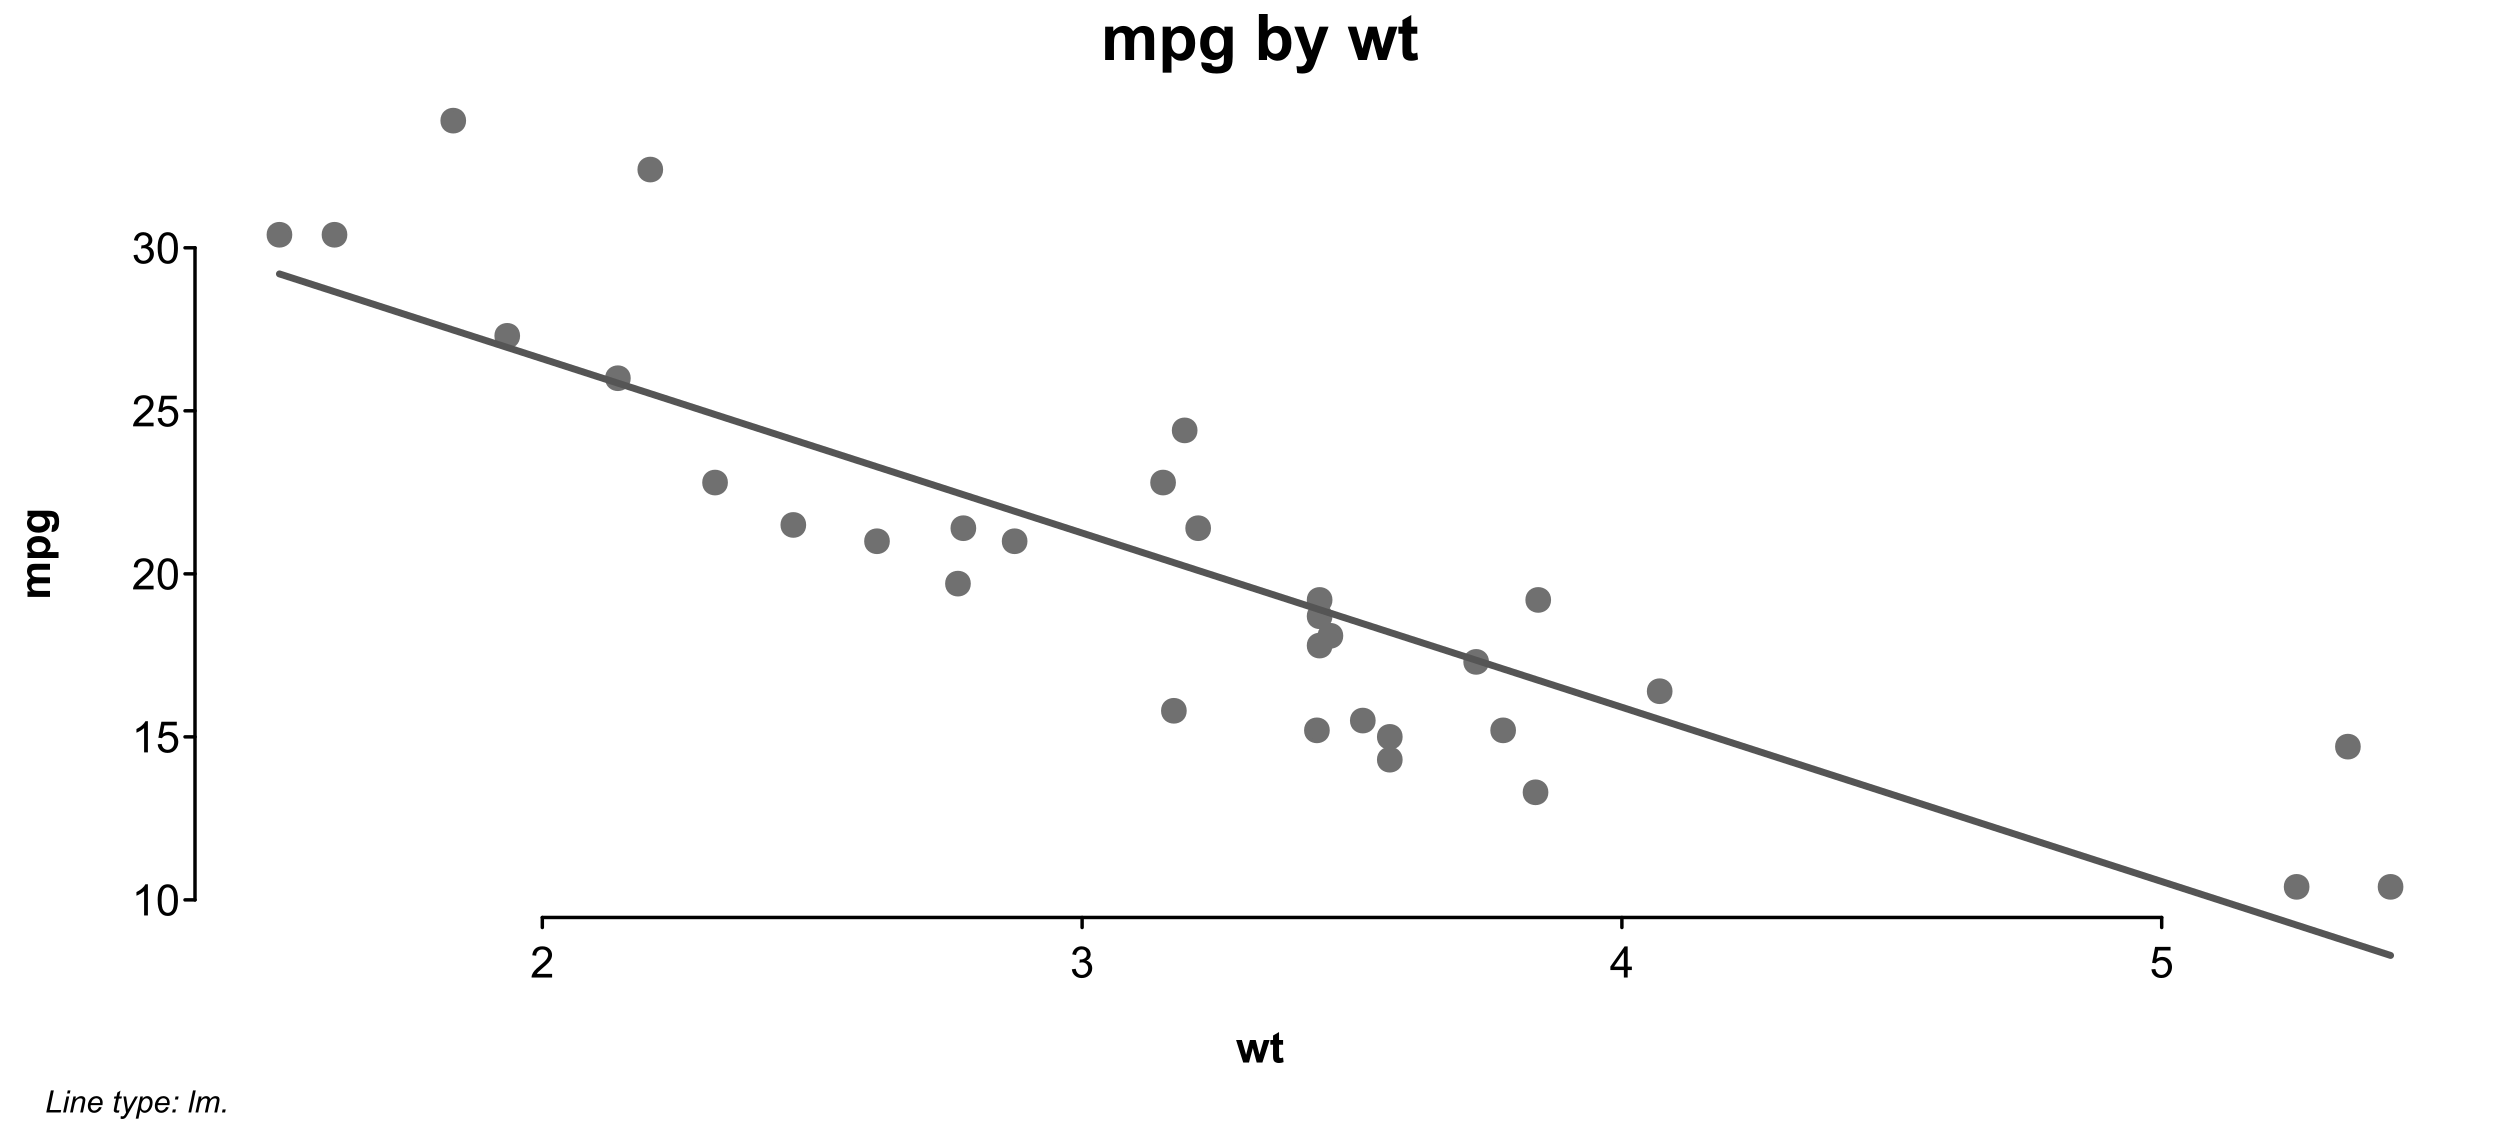 <?xml version="1.0" encoding="UTF-8"?>
<svg xmlns="http://www.w3.org/2000/svg" xmlns:xlink="http://www.w3.org/1999/xlink" width="720pt" height="324pt" viewBox="0 0 720 324" version="1.1">
<defs>
<g>
<symbol overflow="visible" id="glyph0-0">
<path style="stroke:none;" d="M 1.562 0 L 1.562 -7.812 L 7.812 -7.812 L 7.812 0 Z M 1.758 -0.195 L 7.617 -0.195 L 7.617 -7.617 L 1.758 -7.617 Z M 1.758 -0.195 "/>
</symbol>
<symbol overflow="visible" id="glyph0-1">
<path style="stroke:none;" d="M 4.656 0 L 3.559 0 L 3.559 -7 C 3.289 -6.746 2.941 -6.492 2.516 -6.242 C 2.086 -5.988 1.703 -5.801 1.359 -5.676 L 1.359 -6.738 C 1.973 -7.027 2.508 -7.375 2.973 -7.789 C 3.43 -8.195 3.758 -8.594 3.949 -8.984 L 4.656 -8.984 Z M 4.656 0 "/>
</symbol>
<symbol overflow="visible" id="glyph0-2">
<path style="stroke:none;" d="M 0.52 -4.414 C 0.516 -5.469 0.625 -6.32 0.844 -6.965 C 1.062 -7.609 1.387 -8.105 1.816 -8.457 C 2.246 -8.805 2.785 -8.98 3.438 -8.984 C 3.914 -8.98 4.336 -8.887 4.699 -8.695 C 5.059 -8.5 5.355 -8.219 5.594 -7.859 C 5.828 -7.492 6.016 -7.051 6.152 -6.527 C 6.285 -6.004 6.352 -5.297 6.355 -4.414 C 6.352 -3.359 6.242 -2.512 6.031 -1.871 C 5.812 -1.223 5.492 -0.727 5.062 -0.375 C 4.633 -0.023 4.09 0.152 3.438 0.152 C 2.57 0.152 1.891 -0.156 1.402 -0.773 C 0.809 -1.516 0.516 -2.727 0.52 -4.414 Z M 1.648 -4.414 C 1.645 -2.941 1.816 -1.965 2.164 -1.48 C 2.504 -0.992 2.93 -0.75 3.438 -0.75 C 3.938 -0.75 4.359 -0.992 4.707 -1.48 C 5.051 -1.969 5.227 -2.945 5.227 -4.414 C 5.227 -5.883 5.051 -6.863 4.707 -7.348 C 4.359 -7.832 3.934 -8.074 3.426 -8.074 C 2.918 -8.074 2.516 -7.859 2.215 -7.434 C 1.836 -6.887 1.645 -5.879 1.648 -4.414 Z M 1.648 -4.414 "/>
</symbol>
<symbol overflow="visible" id="glyph0-3">
<path style="stroke:none;" d="M 0.52 -2.344 L 1.672 -2.441 C 1.754 -1.875 1.953 -1.453 2.266 -1.172 C 2.574 -0.891 2.949 -0.75 3.395 -0.75 C 3.918 -0.75 4.367 -0.949 4.734 -1.348 C 5.102 -1.746 5.285 -2.273 5.285 -2.938 C 5.285 -3.559 5.109 -4.055 4.758 -4.418 C 4.406 -4.777 3.945 -4.957 3.375 -4.961 C 3.02 -4.957 2.699 -4.875 2.414 -4.719 C 2.129 -4.555 1.906 -4.348 1.746 -4.094 L 0.715 -4.23 L 1.582 -8.824 L 6.031 -8.824 L 6.031 -7.777 L 2.461 -7.777 L 1.977 -5.371 C 2.508 -5.742 3.074 -5.93 3.668 -5.934 C 4.449 -5.93 5.105 -5.66 5.645 -5.121 C 6.18 -4.578 6.449 -3.883 6.453 -3.035 C 6.449 -2.223 6.215 -1.52 5.742 -0.934 C 5.168 -0.207 4.383 0.152 3.395 0.152 C 2.574 0.152 1.91 -0.074 1.398 -0.531 C 0.883 -0.984 0.59 -1.59 0.52 -2.344 Z M 0.52 -2.344 "/>
</symbol>
<symbol overflow="visible" id="glyph0-4">
<path style="stroke:none;" d="M 6.293 -1.055 L 6.293 0 L 0.379 0 C 0.367 -0.266 0.41 -0.52 0.508 -0.762 C 0.656 -1.164 0.898 -1.559 1.23 -1.953 C 1.559 -2.34 2.035 -2.793 2.668 -3.309 C 3.637 -4.102 4.293 -4.734 4.637 -5.203 C 4.977 -5.668 5.148 -6.105 5.152 -6.523 C 5.148 -6.957 4.992 -7.324 4.684 -7.625 C 4.371 -7.922 3.969 -8.074 3.469 -8.074 C 2.938 -8.074 2.512 -7.914 2.195 -7.598 C 1.879 -7.277 1.719 -6.84 1.715 -6.281 L 0.586 -6.398 C 0.664 -7.238 0.953 -7.879 1.457 -8.32 C 1.961 -8.762 2.641 -8.98 3.492 -8.984 C 4.348 -8.98 5.023 -8.742 5.527 -8.27 C 6.027 -7.789 6.281 -7.199 6.281 -6.5 C 6.281 -6.141 6.207 -5.789 6.059 -5.445 C 5.91 -5.094 5.664 -4.73 5.328 -4.352 C 4.984 -3.965 4.422 -3.441 3.637 -2.777 C 2.977 -2.223 2.555 -1.844 2.367 -1.648 C 2.18 -1.449 2.023 -1.254 1.906 -1.055 Z M 6.293 -1.055 "/>
</symbol>
<symbol overflow="visible" id="glyph0-5">
<path style="stroke:none;" d="M 0.523 -2.363 L 1.625 -2.508 C 1.746 -1.883 1.961 -1.434 2.266 -1.16 C 2.566 -0.887 2.938 -0.75 3.375 -0.75 C 3.891 -0.75 4.324 -0.926 4.684 -1.285 C 5.035 -1.641 5.215 -2.086 5.219 -2.617 C 5.215 -3.121 5.051 -3.539 4.723 -3.867 C 4.395 -4.195 3.977 -4.359 3.469 -4.359 C 3.258 -4.359 2.996 -4.316 2.691 -4.234 L 2.812 -5.199 C 2.883 -5.188 2.941 -5.184 2.992 -5.188 C 3.457 -5.184 3.879 -5.309 4.254 -5.555 C 4.629 -5.797 4.816 -6.172 4.816 -6.684 C 4.816 -7.086 4.68 -7.418 4.406 -7.684 C 4.133 -7.945 3.781 -8.078 3.352 -8.082 C 2.922 -8.078 2.562 -7.945 2.281 -7.676 C 1.992 -7.406 1.812 -7.004 1.734 -6.469 L 0.633 -6.664 C 0.766 -7.398 1.07 -7.969 1.551 -8.375 C 2.023 -8.777 2.617 -8.98 3.328 -8.984 C 3.812 -8.98 4.262 -8.875 4.676 -8.668 C 5.086 -8.457 5.398 -8.172 5.617 -7.812 C 5.832 -7.445 5.941 -7.062 5.945 -6.66 C 5.941 -6.27 5.836 -5.918 5.633 -5.602 C 5.422 -5.281 5.117 -5.027 4.711 -4.848 C 5.238 -4.723 5.648 -4.469 5.941 -4.086 C 6.234 -3.695 6.379 -3.215 6.383 -2.645 C 6.379 -1.859 6.094 -1.199 5.527 -0.656 C 4.957 -0.113 4.238 0.156 3.367 0.16 C 2.582 0.156 1.93 -0.074 1.41 -0.543 C 0.891 -1.008 0.594 -1.613 0.523 -2.363 Z M 0.523 -2.363 "/>
</symbol>
<symbol overflow="visible" id="glyph0-6">
<path style="stroke:none;" d="M 4.039 0 L 4.039 -2.141 L 0.16 -2.141 L 0.16 -3.148 L 4.242 -8.949 L 5.141 -8.949 L 5.141 -3.148 L 6.348 -3.148 L 6.348 -2.141 L 5.141 -2.141 L 5.141 0 Z M 4.039 -3.148 L 4.039 -7.184 L 1.238 -3.148 Z M 4.039 -3.148 "/>
</symbol>
<symbol overflow="visible" id="glyph1-0">
<path style="stroke:none;" d="M 2.312 0 L 2.312 -11.562 L 11.562 -11.562 L 11.562 0 Z M 2.602 -0.289 L 11.273 -0.289 L 11.273 -11.273 L 2.602 -11.273 Z M 2.602 -0.289 "/>
</symbol>
<symbol overflow="visible" id="glyph1-1">
<path style="stroke:none;" d="M 1.137 -9.594 L 3.477 -9.594 L 3.477 -8.285 C 4.312 -9.301 5.312 -9.809 6.469 -9.809 C 7.082 -9.809 7.613 -9.68 8.066 -9.43 C 8.516 -9.172 8.887 -8.793 9.18 -8.285 C 9.598 -8.793 10.051 -9.172 10.539 -9.43 C 11.027 -9.68 11.551 -9.809 12.105 -9.809 C 12.809 -9.809 13.402 -9.664 13.891 -9.379 C 14.379 -9.094 14.742 -8.676 14.984 -8.121 C 15.156 -7.711 15.246 -7.047 15.25 -6.133 L 15.25 0 L 12.711 0 L 12.711 -5.484 C 12.707 -6.434 12.621 -7.047 12.449 -7.324 C 12.211 -7.684 11.848 -7.863 11.363 -7.867 C 11.004 -7.863 10.672 -7.754 10.359 -7.543 C 10.047 -7.324 9.82 -7.008 9.684 -6.59 C 9.543 -6.168 9.473 -5.508 9.477 -4.605 L 9.477 0 L 6.938 0 L 6.938 -5.258 C 6.938 -6.188 6.891 -6.789 6.801 -7.062 C 6.711 -7.328 6.57 -7.531 6.383 -7.668 C 6.188 -7.797 5.93 -7.863 5.609 -7.867 C 5.215 -7.863 4.863 -7.758 4.551 -7.551 C 4.234 -7.336 4.012 -7.031 3.879 -6.637 C 3.742 -6.238 3.672 -5.578 3.676 -4.66 L 3.676 0 L 1.137 0 Z M 1.137 -9.594 "/>
</symbol>
<symbol overflow="visible" id="glyph1-2">
<path style="stroke:none;" d="M 1.254 -9.594 L 3.621 -9.594 L 3.621 -8.184 C 3.926 -8.664 4.34 -9.055 4.867 -9.355 C 5.391 -9.656 5.973 -9.809 6.613 -9.809 C 7.727 -9.809 8.672 -9.371 9.449 -8.5 C 10.223 -7.625 10.609 -6.41 10.613 -4.852 C 10.609 -3.25 10.219 -2.004 9.438 -1.113 C 8.652 -0.227 7.703 0.215 6.594 0.219 C 6.062 0.215 5.582 0.113 5.152 -0.098 C 4.719 -0.305 4.266 -0.668 3.793 -1.184 L 3.793 3.648 L 1.254 3.648 Z M 3.766 -4.961 C 3.762 -3.879 3.977 -3.082 4.406 -2.57 C 4.836 -2.051 5.355 -1.793 5.973 -1.797 C 6.559 -1.793 7.051 -2.027 7.441 -2.504 C 7.832 -2.973 8.027 -3.75 8.031 -4.832 C 8.027 -5.836 7.824 -6.582 7.426 -7.07 C 7.02 -7.559 6.52 -7.805 5.926 -7.805 C 5.301 -7.805 4.785 -7.562 4.379 -7.086 C 3.965 -6.602 3.762 -5.895 3.766 -4.961 Z M 3.766 -4.961 "/>
</symbol>
<symbol overflow="visible" id="glyph1-3">
<path style="stroke:none;" d="M 1.094 0.633 L 3.992 0.984 C 4.039 1.32 4.152 1.551 4.328 1.68 C 4.566 1.859 4.945 1.949 5.465 1.953 C 6.125 1.949 6.621 1.852 6.957 1.652 C 7.176 1.52 7.344 1.305 7.461 1.012 C 7.535 0.797 7.574 0.41 7.578 -0.152 L 7.578 -1.555 C 6.816 -0.516 5.859 0 4.707 0 C 3.414 0 2.395 -0.543 1.645 -1.637 C 1.051 -2.492 0.754 -3.566 0.758 -4.852 C 0.754 -6.457 1.141 -7.684 1.918 -8.535 C 2.691 -9.383 3.656 -9.809 4.805 -9.809 C 5.992 -9.809 6.969 -9.285 7.742 -8.246 L 7.742 -9.594 L 10.117 -9.594 L 10.117 -0.984 C 10.113 0.148 10.02 0.992 9.836 1.555 C 9.648 2.109 9.387 2.551 9.051 2.871 C 8.711 3.191 8.262 3.441 7.699 3.621 C 7.137 3.801 6.422 3.891 5.562 3.895 C 3.934 3.891 2.781 3.613 2.105 3.059 C 1.422 2.5 1.082 1.793 1.086 0.938 C 1.082 0.852 1.086 0.75 1.094 0.633 Z M 3.359 -4.996 C 3.355 -3.977 3.555 -3.23 3.949 -2.758 C 4.344 -2.285 4.828 -2.051 5.41 -2.051 C 6.027 -2.051 6.551 -2.293 6.98 -2.777 C 7.406 -3.262 7.621 -3.98 7.625 -4.934 C 7.621 -5.926 7.418 -6.66 7.008 -7.145 C 6.598 -7.621 6.078 -7.863 5.457 -7.867 C 4.844 -7.863 4.344 -7.625 3.949 -7.156 C 3.555 -6.68 3.355 -5.961 3.359 -4.996 Z M 3.359 -4.996 "/>
</symbol>
<symbol overflow="visible" id="glyph1-4">
<path style="stroke:none;" d=""/>
</symbol>
<symbol overflow="visible" id="glyph1-5">
<path style="stroke:none;" d="M 1.219 0 L 1.219 -13.242 L 3.758 -13.242 L 3.758 -8.473 C 4.539 -9.363 5.469 -9.809 6.539 -9.809 C 7.707 -9.809 8.672 -9.383 9.438 -8.539 C 10.199 -7.691 10.582 -6.477 10.586 -4.895 C 10.582 -3.254 10.191 -1.992 9.414 -1.109 C 8.633 -0.223 7.688 0.215 6.578 0.219 C 6.027 0.215 5.484 0.082 4.953 -0.191 C 4.418 -0.465 3.961 -0.871 3.578 -1.41 L 3.578 0 Z M 3.738 -5.004 C 3.738 -4.012 3.895 -3.277 4.211 -2.801 C 4.645 -2.125 5.227 -1.785 5.961 -1.789 C 6.516 -1.785 6.992 -2.027 7.391 -2.508 C 7.781 -2.984 7.98 -3.738 7.984 -4.77 C 7.98 -5.863 7.781 -6.652 7.387 -7.141 C 6.988 -7.621 6.48 -7.863 5.863 -7.867 C 5.25 -7.863 4.742 -7.625 4.344 -7.156 C 3.938 -6.68 3.738 -5.965 3.738 -5.004 Z M 3.738 -5.004 "/>
</symbol>
<symbol overflow="visible" id="glyph1-6">
<path style="stroke:none;" d="M 0.125 -9.594 L 2.828 -9.594 L 5.121 -2.781 L 7.363 -9.594 L 9.992 -9.594 L 6.602 -0.359 L 6 1.309 C 5.773 1.863 5.559 2.293 5.359 2.59 C 5.156 2.887 4.926 3.125 4.664 3.309 C 4.402 3.492 4.078 3.637 3.699 3.738 C 3.312 3.84 2.883 3.891 2.402 3.895 C 1.914 3.891 1.434 3.84 0.965 3.738 L 0.742 1.754 C 1.137 1.828 1.496 1.867 1.816 1.871 C 2.402 1.867 2.836 1.695 3.125 1.352 C 3.406 1.004 3.625 0.562 3.777 0.027 Z M 0.125 -9.594 "/>
</symbol>
<symbol overflow="visible" id="glyph1-7">
<path style="stroke:none;" d="M 3.117 0 L 0.082 -9.594 L 2.547 -9.594 L 4.344 -3.305 L 6 -9.594 L 8.445 -9.594 L 10.047 -3.305 L 11.879 -9.594 L 14.383 -9.594 L 11.301 0 L 8.863 0 L 7.207 -6.168 L 5.582 0 Z M 3.117 0 "/>
</symbol>
<symbol overflow="visible" id="glyph1-8">
<path style="stroke:none;" d="M 5.727 -9.594 L 5.727 -7.57 L 3.992 -7.57 L 3.992 -3.703 C 3.988 -2.922 4.008 -2.465 4.043 -2.336 C 4.074 -2.203 4.148 -2.094 4.27 -2.012 C 4.383 -1.926 4.523 -1.887 4.695 -1.887 C 4.93 -1.887 5.273 -1.969 5.719 -2.133 L 5.934 -0.164 C 5.344 0.09 4.676 0.215 3.93 0.219 C 3.469 0.215 3.055 0.141 2.691 -0.012 C 2.32 -0.164 2.051 -0.363 1.883 -0.609 C 1.707 -0.852 1.59 -1.18 1.527 -1.598 C 1.469 -1.891 1.441 -2.488 1.445 -3.387 L 1.445 -7.57 L 0.281 -7.57 L 0.281 -9.594 L 1.445 -9.594 L 1.445 -11.5 L 3.992 -12.98 L 3.992 -9.594 Z M 5.727 -9.594 "/>
</symbol>
<symbol overflow="visible" id="glyph2-0">
<path style="stroke:none;" d="M 0 -1.562 L -7.812 -1.562 L -7.812 -7.812 L 0 -7.812 Z M -0.195 -1.758 L -0.195 -7.617 L -7.617 -7.617 L -7.617 -1.758 Z M -0.195 -1.758 "/>
</symbol>
<symbol overflow="visible" id="glyph2-1">
<path style="stroke:none;" d="M -6.48 -0.77 L -6.48 -2.352 L -5.598 -2.352 C -6.281 -2.914 -6.625 -3.59 -6.629 -4.371 C -6.625 -4.785 -6.539 -5.145 -6.371 -5.449 C -6.199 -5.754 -5.941 -6.004 -5.598 -6.203 C -5.941 -6.484 -6.199 -6.789 -6.371 -7.121 C -6.539 -7.449 -6.625 -7.805 -6.629 -8.18 C -6.625 -8.656 -6.527 -9.059 -6.336 -9.387 C -6.141 -9.715 -5.859 -9.961 -5.488 -10.125 C -5.207 -10.242 -4.758 -10.301 -4.145 -10.305 L 0 -10.305 L 0 -8.586 L -3.703 -8.586 C -4.344 -8.582 -4.758 -8.523 -4.949 -8.41 C -5.191 -8.246 -5.312 -8.004 -5.316 -7.68 C -5.312 -7.434 -5.238 -7.207 -5.094 -7 C -4.945 -6.785 -4.73 -6.633 -4.449 -6.543 C -4.164 -6.445 -3.719 -6.398 -3.113 -6.402 L 0 -6.402 L 0 -4.688 L -3.551 -4.688 C -4.184 -4.688 -4.59 -4.656 -4.773 -4.594 C -4.953 -4.531 -5.09 -4.438 -5.18 -4.312 C -5.27 -4.184 -5.312 -4.008 -5.316 -3.789 C -5.312 -3.523 -5.242 -3.285 -5.102 -3.074 C -4.957 -2.859 -4.75 -2.707 -4.484 -2.621 C -4.211 -2.527 -3.766 -2.484 -3.148 -2.484 L 0 -2.484 L 0 -0.77 Z M -6.48 -0.77 "/>
</symbol>
<symbol overflow="visible" id="glyph2-2">
<path style="stroke:none;" d="M -6.48 -0.848 L -6.48 -2.449 L -5.531 -2.449 C -5.855 -2.652 -6.117 -2.93 -6.324 -3.289 C -6.523 -3.641 -6.625 -4.035 -6.629 -4.469 C -6.625 -5.219 -6.332 -5.855 -5.742 -6.383 C -5.152 -6.906 -4.328 -7.172 -3.277 -7.172 C -2.191 -7.172 -1.352 -6.906 -0.75 -6.379 C -0.152 -5.848 0.145 -5.207 0.148 -4.457 C 0.145 -4.094 0.078 -3.77 -0.066 -3.48 C -0.207 -3.191 -0.453 -2.883 -0.801 -2.562 L 2.465 -2.562 L 2.465 -0.848 Z M -3.352 -2.547 C -2.621 -2.543 -2.082 -2.688 -1.734 -2.977 C -1.387 -3.266 -1.211 -3.617 -1.215 -4.035 C -1.211 -4.43 -1.371 -4.762 -1.691 -5.027 C -2.008 -5.293 -2.531 -5.426 -3.266 -5.426 C -3.941 -5.426 -4.445 -5.289 -4.777 -5.016 C -5.105 -4.742 -5.273 -4.402 -5.273 -4.004 C -5.273 -3.582 -5.109 -3.234 -4.789 -2.961 C -4.461 -2.68 -3.984 -2.543 -3.352 -2.547 Z M -3.352 -2.547 "/>
</symbol>
<symbol overflow="visible" id="glyph2-3">
<path style="stroke:none;" d="M 0.426 -0.738 L 0.664 -2.699 C 0.891 -2.727 1.051 -2.801 1.137 -2.922 C 1.258 -3.082 1.316 -3.34 1.32 -3.691 C 1.316 -4.137 1.25 -4.473 1.117 -4.699 C 1.027 -4.848 0.883 -4.961 0.684 -5.043 C 0.539 -5.094 0.277 -5.121 -0.105 -5.121 L -1.051 -5.121 C -0.348 -4.605 0 -3.957 0 -3.18 C 0 -2.309 -0.367 -1.617 -1.105 -1.109 C -1.684 -0.707 -2.406 -0.508 -3.277 -0.512 C -4.359 -0.508 -5.191 -0.77 -5.766 -1.297 C -6.34 -1.816 -6.625 -2.469 -6.629 -3.246 C -6.625 -4.047 -6.273 -4.707 -5.574 -5.23 L -6.48 -5.23 L -6.48 -6.836 L -0.664 -6.836 C 0.102 -6.832 0.668 -6.77 1.047 -6.645 C 1.426 -6.52 1.723 -6.34 1.941 -6.113 C 2.152 -5.883 2.32 -5.582 2.445 -5.203 C 2.562 -4.82 2.625 -4.336 2.629 -3.758 C 2.625 -2.656 2.438 -1.879 2.062 -1.422 C 1.688 -0.957 1.211 -0.727 0.633 -0.734 C 0.578 -0.73 0.508 -0.734 0.426 -0.738 Z M -3.375 -2.27 C -2.688 -2.266 -2.184 -2.398 -1.863 -2.668 C -1.543 -2.934 -1.383 -3.266 -1.387 -3.656 C -1.383 -4.074 -1.547 -4.426 -1.875 -4.719 C -2.203 -5.004 -2.688 -5.148 -3.332 -5.152 C -4 -5.148 -4.5 -5.012 -4.828 -4.734 C -5.152 -4.457 -5.312 -4.105 -5.316 -3.688 C -5.312 -3.273 -5.152 -2.934 -4.836 -2.668 C -4.516 -2.398 -4.031 -2.266 -3.375 -2.27 Z M -3.375 -2.27 "/>
</symbol>
<symbol overflow="visible" id="glyph3-0">
<path style="stroke:none;" d="M 1.562 0 L 1.562 -7.812 L 7.812 -7.812 L 7.812 0 Z M 1.758 -0.195 L 7.617 -0.195 L 7.617 -7.617 L 1.758 -7.617 Z M 1.758 -0.195 "/>
</symbol>
<symbol overflow="visible" id="glyph3-1">
<path style="stroke:none;" d="M 2.105 0 L 0.055 -6.48 L 1.723 -6.48 L 2.938 -2.234 L 4.055 -6.48 L 5.707 -6.48 L 6.789 -2.234 L 8.027 -6.48 L 9.719 -6.48 L 7.637 0 L 5.988 0 L 4.871 -4.168 L 3.773 0 Z M 2.105 0 "/>
</symbol>
<symbol overflow="visible" id="glyph3-2">
<path style="stroke:none;" d="M 3.871 -6.48 L 3.871 -5.113 L 2.699 -5.113 L 2.699 -2.504 C 2.695 -1.973 2.707 -1.664 2.73 -1.578 C 2.754 -1.484 2.805 -1.414 2.883 -1.359 C 2.961 -1.305 3.055 -1.277 3.172 -1.277 C 3.328 -1.277 3.559 -1.332 3.863 -1.441 L 4.012 -0.109 C 3.609 0.062 3.156 0.145 2.656 0.148 C 2.344 0.145 2.066 0.098 1.816 -0.008 C 1.566 -0.109 1.383 -0.246 1.27 -0.41 C 1.152 -0.574 1.074 -0.797 1.031 -1.082 C 0.992 -1.277 0.973 -1.68 0.977 -2.289 L 0.977 -5.113 L 0.188 -5.113 L 0.188 -6.48 L 0.977 -6.48 L 0.977 -7.77 L 2.699 -8.77 L 2.699 -6.48 Z M 3.871 -6.48 "/>
</symbol>
<symbol overflow="visible" id="glyph4-0">
<path style="stroke:none;" d="M 1.113 0 L 1.113 -5.562 L 5.562 -5.562 L 5.562 0 Z M 1.25 -0.141 L 5.422 -0.141 L 5.422 -5.422 L 1.25 -5.422 Z M 1.25 -0.141 "/>
</symbol>
<symbol overflow="visible" id="glyph4-1">
<path style="stroke:none;" d="M 0.355 0 L 1.688 -6.371 L 2.539 -6.371 L 1.359 -0.723 L 4.668 -0.723 L 4.516 0 Z M 0.355 0 "/>
</symbol>
<symbol overflow="visible" id="glyph4-2">
<path style="stroke:none;" d="M 1.414 -5.48 L 1.598 -6.371 L 2.383 -6.371 L 2.195 -5.48 Z M 0.266 0 L 1.23 -4.613 L 2.016 -4.613 L 1.051 0 Z M 0.266 0 "/>
</symbol>
<symbol overflow="visible" id="glyph4-3">
<path style="stroke:none;" d="M 0.297 0 L 1.262 -4.613 L 1.973 -4.613 L 1.805 -3.812 C 2.113 -4.125 2.402 -4.355 2.672 -4.5 C 2.941 -4.645 3.215 -4.715 3.5 -4.719 C 3.867 -4.715 4.16 -4.613 4.379 -4.414 C 4.59 -4.207 4.699 -3.938 4.699 -3.602 C 4.699 -3.43 4.66 -3.16 4.586 -2.793 L 3.996 0 L 3.211 0 L 3.824 -2.926 C 3.883 -3.207 3.914 -3.418 3.914 -3.555 C 3.914 -3.707 3.859 -3.832 3.754 -3.926 C 3.648 -4.02 3.496 -4.066 3.297 -4.07 C 2.895 -4.066 2.535 -3.922 2.223 -3.637 C 1.902 -3.344 1.672 -2.848 1.531 -2.148 L 1.082 0 Z M 0.297 0 "/>
</symbol>
<symbol overflow="visible" id="glyph4-4">
<path style="stroke:none;" d="M 3.684 -1.57 L 4.449 -1.492 C 4.336 -1.109 4.086 -0.746 3.691 -0.406 C 3.293 -0.062 2.82 0.105 2.277 0.105 C 1.934 0.105 1.621 0.027 1.336 -0.133 C 1.051 -0.289 0.832 -0.52 0.684 -0.82 C 0.531 -1.121 0.457 -1.465 0.461 -1.852 C 0.457 -2.352 0.574 -2.84 0.809 -3.316 C 1.043 -3.789 1.344 -4.141 1.715 -4.371 C 2.086 -4.602 2.488 -4.715 2.922 -4.719 C 3.469 -4.715 3.906 -4.547 4.238 -4.207 C 4.566 -3.863 4.734 -3.395 4.734 -2.809 C 4.734 -2.578 4.711 -2.348 4.672 -2.113 L 1.273 -2.113 C 1.258 -2.02 1.254 -1.938 1.258 -1.867 C 1.254 -1.434 1.352 -1.105 1.555 -0.879 C 1.75 -0.652 1.992 -0.539 2.281 -0.539 C 2.547 -0.539 2.812 -0.625 3.078 -0.805 C 3.336 -0.977 3.539 -1.234 3.684 -1.57 Z M 1.398 -2.711 L 3.988 -2.711 C 3.988 -2.789 3.988 -2.848 3.992 -2.887 C 3.988 -3.277 3.891 -3.578 3.695 -3.789 C 3.496 -3.996 3.242 -4.102 2.938 -4.105 C 2.598 -4.102 2.293 -3.984 2.02 -3.758 C 1.742 -3.523 1.535 -3.176 1.398 -2.711 Z M 1.398 -2.711 "/>
</symbol>
<symbol overflow="visible" id="glyph4-5">
<path style="stroke:none;" d=""/>
</symbol>
<symbol overflow="visible" id="glyph4-6">
<path style="stroke:none;" d="M 2.133 -0.641 L 2.004 0.004 C 1.816 0.051 1.633 0.074 1.457 0.078 C 1.141 0.074 0.891 0 0.707 -0.152 C 0.566 -0.266 0.496 -0.422 0.5 -0.625 C 0.496 -0.723 0.535 -0.957 0.613 -1.324 L 1.172 -4.008 L 0.551 -4.008 L 0.68 -4.613 L 1.301 -4.613 L 1.539 -5.75 L 2.438 -6.293 L 2.086 -4.613 L 2.859 -4.613 L 2.73 -4.008 L 1.961 -4.008 L 1.426 -1.457 C 1.355 -1.129 1.324 -0.934 1.324 -0.875 C 1.324 -0.777 1.348 -0.707 1.402 -0.66 C 1.453 -0.609 1.543 -0.586 1.668 -0.586 C 1.84 -0.586 1.996 -0.602 2.133 -0.641 Z M 2.133 -0.641 "/>
</symbol>
<symbol overflow="visible" id="glyph4-7">
<path style="stroke:none;" d="M 0 1.781 L 0.047 1.043 C 0.211 1.09 0.367 1.113 0.52 1.113 C 0.68 1.113 0.809 1.074 0.91 1.004 C 1.031 0.902 1.172 0.723 1.324 0.465 L 1.578 0.012 L 0.809 -4.613 L 1.582 -4.613 L 1.93 -2.281 C 1.996 -1.816 2.059 -1.355 2.109 -0.898 L 4.172 -4.613 L 4.992 -4.613 L 2.051 0.613 C 1.766 1.121 1.512 1.457 1.293 1.625 C 1.07 1.785 0.816 1.867 0.535 1.871 C 0.348 1.867 0.172 1.84 0 1.781 Z M 0 1.781 "/>
</symbol>
<symbol overflow="visible" id="glyph4-8">
<path style="stroke:none;" d="M -0.09 1.77 L 1.242 -4.613 L 1.969 -4.613 L 1.832 -3.973 C 2.102 -4.254 2.344 -4.445 2.555 -4.555 C 2.766 -4.66 2.992 -4.715 3.234 -4.719 C 3.672 -4.715 4.035 -4.555 4.328 -4.238 C 4.613 -3.914 4.758 -3.457 4.762 -2.863 C 4.758 -2.379 4.68 -1.941 4.523 -1.547 C 4.363 -1.152 4.168 -0.832 3.938 -0.594 C 3.703 -0.352 3.465 -0.176 3.23 -0.062 C 2.988 0.051 2.746 0.105 2.504 0.105 C 1.945 0.105 1.516 -0.176 1.215 -0.738 L 0.695 1.77 Z M 1.465 -1.887 C 1.465 -1.539 1.488 -1.297 1.539 -1.168 C 1.609 -0.977 1.727 -0.824 1.895 -0.711 C 2.055 -0.594 2.246 -0.539 2.469 -0.539 C 2.914 -0.539 3.281 -0.793 3.562 -1.301 C 3.84 -1.809 3.977 -2.328 3.98 -2.859 C 3.977 -3.25 3.883 -3.551 3.699 -3.766 C 3.512 -3.977 3.281 -4.082 3.004 -4.086 C 2.801 -4.082 2.613 -4.031 2.445 -3.926 C 2.273 -3.82 2.117 -3.66 1.969 -3.453 C 1.82 -3.238 1.699 -2.98 1.605 -2.68 C 1.512 -2.375 1.465 -2.113 1.465 -1.887 Z M 1.465 -1.887 "/>
</symbol>
<symbol overflow="visible" id="glyph4-9">
<path style="stroke:none;" d="M 1.285 -3.723 L 1.473 -4.613 L 2.359 -4.613 L 2.176 -3.723 Z M 0.508 0 L 0.695 -0.891 L 1.586 -0.891 L 1.395 0 Z M 0.508 0 "/>
</symbol>
<symbol overflow="visible" id="glyph4-10">
<path style="stroke:none;" d="M 0.234 0 L 1.562 -6.371 L 2.352 -6.371 L 1.02 0 Z M 0.234 0 "/>
</symbol>
<symbol overflow="visible" id="glyph4-11">
<path style="stroke:none;" d="M 0.293 0 L 1.258 -4.613 L 2.043 -4.613 L 1.883 -3.855 C 2.172 -4.18 2.434 -4.402 2.664 -4.531 C 2.895 -4.652 3.145 -4.715 3.414 -4.719 C 3.699 -4.715 3.941 -4.641 4.137 -4.488 C 4.328 -4.336 4.453 -4.125 4.516 -3.855 C 4.746 -4.145 4.992 -4.359 5.254 -4.504 C 5.512 -4.645 5.785 -4.715 6.074 -4.719 C 6.457 -4.715 6.746 -4.625 6.941 -4.445 C 7.133 -4.262 7.23 -4.004 7.23 -3.676 C 7.23 -3.531 7.195 -3.297 7.133 -2.973 L 6.512 0 L 5.723 0 L 6.359 -3.051 C 6.41 -3.297 6.438 -3.477 6.441 -3.586 C 6.438 -3.734 6.391 -3.852 6.297 -3.941 C 6.199 -4.023 6.066 -4.066 5.895 -4.07 C 5.656 -4.066 5.414 -3.996 5.176 -3.855 C 4.93 -3.715 4.742 -3.527 4.609 -3.297 C 4.473 -3.066 4.355 -2.715 4.254 -2.238 L 3.785 0 L 3 0 L 3.648 -3.117 C 3.691 -3.328 3.715 -3.477 3.719 -3.566 C 3.715 -3.715 3.668 -3.836 3.578 -3.93 C 3.48 -4.02 3.359 -4.066 3.211 -4.07 C 2.984 -4.066 2.75 -3.996 2.508 -3.855 C 2.262 -3.715 2.062 -3.516 1.91 -3.266 C 1.758 -3.008 1.633 -2.648 1.535 -2.18 L 1.078 0 Z M 0.293 0 "/>
</symbol>
<symbol overflow="visible" id="glyph4-12">
<path style="stroke:none;" d="M 0.512 0 L 0.699 -0.891 L 1.59 -0.891 L 1.398 0 Z M 0.512 0 "/>
</symbol>
</g>
</defs>
<g id="surface6">
<path style="fill:none;stroke-width:1;stroke-linecap:round;stroke-linejoin:round;stroke:rgb(0%,0%,0%);stroke-opacity:1;stroke-miterlimit:10;" d="M 56.16 259.168 L 56.16 71.367 "/>
<path style="fill:none;stroke-width:1;stroke-linecap:round;stroke-linejoin:round;stroke:rgb(0%,0%,0%);stroke-opacity:1;stroke-miterlimit:10;" d="M 56.16 259.168 L 53.281 259.168 "/>
<path style="fill:none;stroke-width:1;stroke-linecap:round;stroke-linejoin:round;stroke:rgb(0%,0%,0%);stroke-opacity:1;stroke-miterlimit:10;" d="M 56.16 212.219 L 53.281 212.219 "/>
<path style="fill:none;stroke-width:1;stroke-linecap:round;stroke-linejoin:round;stroke:rgb(0%,0%,0%);stroke-opacity:1;stroke-miterlimit:10;" d="M 56.16 165.27 L 53.281 165.27 "/>
<path style="fill:none;stroke-width:1;stroke-linecap:round;stroke-linejoin:round;stroke:rgb(0%,0%,0%);stroke-opacity:1;stroke-miterlimit:10;" d="M 56.16 118.316 L 53.281 118.316 "/>
<path style="fill:none;stroke-width:1;stroke-linecap:round;stroke-linejoin:round;stroke:rgb(0%,0%,0%);stroke-opacity:1;stroke-miterlimit:10;" d="M 56.16 71.367 L 53.281 71.367 "/>
<g style="fill:rgb(0%,0%,0%);fill-opacity:1;">
  <use xlink:href="#glyph0-1" x="37.938" y="263.645"/>
  <use xlink:href="#glyph0-2" x="44.889" y="263.645"/>
</g>
<g style="fill:rgb(0%,0%,0%);fill-opacity:1;">
  <use xlink:href="#glyph0-1" x="37.938" y="216.691"/>
  <use xlink:href="#glyph0-3" x="44.889" y="216.691"/>
</g>
<g style="fill:rgb(0%,0%,0%);fill-opacity:1;">
  <use xlink:href="#glyph0-4" x="37.938" y="169.742"/>
  <use xlink:href="#glyph0-2" x="44.889" y="169.742"/>
</g>
<g style="fill:rgb(0%,0%,0%);fill-opacity:1;">
  <use xlink:href="#glyph0-4" x="37.938" y="122.793"/>
  <use xlink:href="#glyph0-3" x="44.889" y="122.793"/>
</g>
<g style="fill:rgb(0%,0%,0%);fill-opacity:1;">
  <use xlink:href="#glyph0-5" x="37.938" y="75.844"/>
  <use xlink:href="#glyph0-2" x="44.889" y="75.844"/>
</g>
<path style="fill:none;stroke-width:1;stroke-linecap:round;stroke-linejoin:round;stroke:rgb(0%,0%,0%);stroke-opacity:1;stroke-miterlimit:10;" d="M 156.188 264.238 L 622.566 264.238 "/>
<path style="fill:none;stroke-width:1;stroke-linecap:round;stroke-linejoin:round;stroke:rgb(0%,0%,0%);stroke-opacity:1;stroke-miterlimit:10;" d="M 156.188 264.238 L 156.188 267.121 "/>
<path style="fill:none;stroke-width:1;stroke-linecap:round;stroke-linejoin:round;stroke:rgb(0%,0%,0%);stroke-opacity:1;stroke-miterlimit:10;" d="M 311.648 264.238 L 311.648 267.121 "/>
<path style="fill:none;stroke-width:1;stroke-linecap:round;stroke-linejoin:round;stroke:rgb(0%,0%,0%);stroke-opacity:1;stroke-miterlimit:10;" d="M 467.105 264.238 L 467.105 267.121 "/>
<path style="fill:none;stroke-width:1;stroke-linecap:round;stroke-linejoin:round;stroke:rgb(0%,0%,0%);stroke-opacity:1;stroke-miterlimit:10;" d="M 622.566 264.238 L 622.566 267.121 "/>
<g style="fill:rgb(0%,0%,0%);fill-opacity:1;">
  <use xlink:href="#glyph0-4" x="152.711" y="281.52"/>
</g>
<g style="fill:rgb(0%,0%,0%);fill-opacity:1;">
  <use xlink:href="#glyph0-5" x="308.172" y="281.52"/>
</g>
<g style="fill:rgb(0%,0%,0%);fill-opacity:1;">
  <use xlink:href="#glyph0-6" x="463.629" y="281.52"/>
</g>
<g style="fill:rgb(0%,0%,0%);fill-opacity:1;">
  <use xlink:href="#glyph0-3" x="619.09" y="281.52"/>
</g>
<path style="fill-rule:nonzero;fill:rgb(43.922%,43.922%,43.922%);fill-opacity:1;stroke-width:1;stroke-linecap:round;stroke-linejoin:round;stroke:rgb(43.922%,43.922%,43.922%);stroke-opacity:1;stroke-miterlimit:10;" d="M 255.773 155.879 C 255.773 160.145 249.375 160.145 249.375 155.879 C 249.375 151.613 255.773 151.613 255.773 155.879 "/>
<path style="fill-rule:nonzero;fill:rgb(43.922%,43.922%,43.922%);fill-opacity:1;stroke-width:1;stroke-linecap:round;stroke-linejoin:round;stroke:rgb(43.922%,43.922%,43.922%);stroke-opacity:1;stroke-miterlimit:10;" d="M 295.414 155.879 C 295.414 160.145 289.016 160.145 289.016 155.879 C 289.016 151.613 295.414 151.613 295.414 155.879 "/>
<path style="fill-rule:nonzero;fill:rgb(43.922%,43.922%,43.922%);fill-opacity:1;stroke-width:1;stroke-linecap:round;stroke-linejoin:round;stroke:rgb(43.922%,43.922%,43.922%);stroke-opacity:1;stroke-miterlimit:10;" d="M 209.137 138.977 C 209.137 143.242 202.734 143.242 202.734 138.977 C 202.734 134.711 209.137 134.711 209.137 138.977 "/>
<path style="fill-rule:nonzero;fill:rgb(43.922%,43.922%,43.922%);fill-opacity:1;stroke-width:1;stroke-linecap:round;stroke-linejoin:round;stroke:rgb(43.922%,43.922%,43.922%);stroke-opacity:1;stroke-miterlimit:10;" d="M 348.27 152.121 C 348.27 156.391 341.871 156.391 341.871 152.121 C 341.871 147.855 348.27 147.855 348.27 152.121 "/>
<path style="fill-rule:nonzero;fill:rgb(43.922%,43.922%,43.922%);fill-opacity:1;stroke-width:1;stroke-linecap:round;stroke-linejoin:round;stroke:rgb(43.922%,43.922%,43.922%);stroke-opacity:1;stroke-miterlimit:10;" d="M 383.25 177.477 C 383.25 181.742 376.848 181.742 376.848 177.477 C 376.848 173.211 383.25 173.211 383.25 177.477 "/>
<path style="fill-rule:nonzero;fill:rgb(43.922%,43.922%,43.922%);fill-opacity:1;stroke-width:1;stroke-linecap:round;stroke-linejoin:round;stroke:rgb(43.922%,43.922%,43.922%);stroke-opacity:1;stroke-miterlimit:10;" d="M 386.359 183.109 C 386.359 187.375 379.957 187.375 379.957 183.109 C 379.957 178.844 386.359 178.844 386.359 183.109 "/>
<path style="fill-rule:nonzero;fill:rgb(43.922%,43.922%,43.922%);fill-opacity:1;stroke-width:1;stroke-linecap:round;stroke-linejoin:round;stroke:rgb(43.922%,43.922%,43.922%);stroke-opacity:1;stroke-miterlimit:10;" d="M 403.461 218.793 C 403.461 223.059 397.059 223.059 397.059 218.793 C 397.059 214.523 403.461 214.523 403.461 218.793 "/>
<path style="fill-rule:nonzero;fill:rgb(43.922%,43.922%,43.922%);fill-opacity:1;stroke-width:1;stroke-linecap:round;stroke-linejoin:round;stroke:rgb(43.922%,43.922%,43.922%);stroke-opacity:1;stroke-miterlimit:10;" d="M 344.383 123.953 C 344.383 128.219 337.984 128.219 337.984 123.953 C 337.984 119.688 344.383 119.688 344.383 123.953 "/>
<path style="fill-rule:nonzero;fill:rgb(43.922%,43.922%,43.922%);fill-opacity:1;stroke-width:1;stroke-linecap:round;stroke-linejoin:round;stroke:rgb(43.922%,43.922%,43.922%);stroke-opacity:1;stroke-miterlimit:10;" d="M 338.168 138.977 C 338.168 143.242 331.766 143.242 331.766 138.977 C 331.766 134.711 338.168 134.711 338.168 138.977 "/>
<path style="fill-rule:nonzero;fill:rgb(43.922%,43.922%,43.922%);fill-opacity:1;stroke-width:1;stroke-linecap:round;stroke-linejoin:round;stroke:rgb(43.922%,43.922%,43.922%);stroke-opacity:1;stroke-miterlimit:10;" d="M 383.25 172.781 C 383.25 177.047 376.848 177.047 376.848 172.781 C 376.848 168.516 383.25 168.516 383.25 172.781 "/>
<path style="fill-rule:nonzero;fill:rgb(43.922%,43.922%,43.922%);fill-opacity:1;stroke-width:1;stroke-linecap:round;stroke-linejoin:round;stroke:rgb(43.922%,43.922%,43.922%);stroke-opacity:1;stroke-miterlimit:10;" d="M 383.25 185.926 C 383.25 190.195 376.848 190.195 376.848 185.926 C 376.848 181.66 383.25 181.66 383.25 185.926 "/>
<path style="fill-rule:nonzero;fill:rgb(43.922%,43.922%,43.922%);fill-opacity:1;stroke-width:1;stroke-linecap:round;stroke-linejoin:round;stroke:rgb(43.922%,43.922%,43.922%);stroke-opacity:1;stroke-miterlimit:10;" d="M 481.188 199.074 C 481.188 203.34 474.789 203.34 474.789 199.074 C 474.789 194.805 481.188 194.805 481.188 199.074 "/>
<path style="fill-rule:nonzero;fill:rgb(43.922%,43.922%,43.922%);fill-opacity:1;stroke-width:1;stroke-linecap:round;stroke-linejoin:round;stroke:rgb(43.922%,43.922%,43.922%);stroke-opacity:1;stroke-miterlimit:10;" d="M 428.332 190.621 C 428.332 194.887 421.934 194.887 421.934 190.621 C 421.934 186.355 428.332 186.355 428.332 190.621 "/>
<path style="fill-rule:nonzero;fill:rgb(43.922%,43.922%,43.922%);fill-opacity:1;stroke-width:1;stroke-linecap:round;stroke-linejoin:round;stroke:rgb(43.922%,43.922%,43.922%);stroke-opacity:1;stroke-miterlimit:10;" d="M 436.105 210.34 C 436.105 214.609 429.707 214.609 429.707 210.34 C 429.707 206.074 436.105 206.074 436.105 210.34 "/>
<path style="fill-rule:nonzero;fill:rgb(43.922%,43.922%,43.922%);fill-opacity:1;stroke-width:1;stroke-linecap:round;stroke-linejoin:round;stroke:rgb(43.922%,43.922%,43.922%);stroke-opacity:1;stroke-miterlimit:10;" d="M 664.629 255.414 C 664.629 259.68 658.23 259.68 658.23 255.414 C 658.23 251.148 664.629 251.148 664.629 255.414 "/>
<path style="fill-rule:nonzero;fill:rgb(43.922%,43.922%,43.922%);fill-opacity:1;stroke-width:1;stroke-linecap:round;stroke-linejoin:round;stroke:rgb(43.922%,43.922%,43.922%);stroke-opacity:1;stroke-miterlimit:10;" d="M 691.68 255.414 C 691.68 259.68 685.281 259.68 685.281 255.414 C 685.281 251.148 691.68 251.148 691.68 255.414 "/>
<path style="fill-rule:nonzero;fill:rgb(43.922%,43.922%,43.922%);fill-opacity:1;stroke-width:1;stroke-linecap:round;stroke-linejoin:round;stroke:rgb(43.922%,43.922%,43.922%);stroke-opacity:1;stroke-miterlimit:10;" d="M 679.398 215.035 C 679.398 219.301 673 219.301 673 215.035 C 673 210.77 679.398 210.77 679.398 215.035 "/>
<path style="fill-rule:nonzero;fill:rgb(43.922%,43.922%,43.922%);fill-opacity:1;stroke-width:1;stroke-linecap:round;stroke-linejoin:round;stroke:rgb(43.922%,43.922%,43.922%);stroke-opacity:1;stroke-miterlimit:10;" d="M 190.48 48.832 C 190.48 53.098 184.082 53.098 184.082 48.832 C 184.082 44.566 190.48 44.566 190.48 48.832 "/>
<path style="fill-rule:nonzero;fill:rgb(43.922%,43.922%,43.922%);fill-opacity:1;stroke-width:1;stroke-linecap:round;stroke-linejoin:round;stroke:rgb(43.922%,43.922%,43.922%);stroke-opacity:1;stroke-miterlimit:10;" d="M 99.535 67.613 C 99.535 71.879 93.137 71.879 93.137 67.613 C 93.137 63.344 99.535 63.344 99.535 67.613 "/>
<path style="fill-rule:nonzero;fill:rgb(43.922%,43.922%,43.922%);fill-opacity:1;stroke-width:1;stroke-linecap:round;stroke-linejoin:round;stroke:rgb(43.922%,43.922%,43.922%);stroke-opacity:1;stroke-miterlimit:10;" d="M 133.738 34.746 C 133.738 39.012 127.336 39.012 127.336 34.746 C 127.336 30.48 133.738 30.48 133.738 34.746 "/>
<path style="fill-rule:nonzero;fill:rgb(43.922%,43.922%,43.922%);fill-opacity:1;stroke-width:1;stroke-linecap:round;stroke-linejoin:round;stroke:rgb(43.922%,43.922%,43.922%);stroke-opacity:1;stroke-miterlimit:10;" d="M 231.676 151.184 C 231.676 155.449 225.277 155.449 225.277 151.184 C 225.277 146.918 231.676 146.918 231.676 151.184 "/>
<path style="fill-rule:nonzero;fill:rgb(43.922%,43.922%,43.922%);fill-opacity:1;stroke-width:1;stroke-linecap:round;stroke-linejoin:round;stroke:rgb(43.922%,43.922%,43.922%);stroke-opacity:1;stroke-miterlimit:10;" d="M 395.688 207.523 C 395.688 211.789 389.285 211.789 389.285 207.523 C 389.285 203.258 395.688 203.258 395.688 207.523 "/>
<path style="fill-rule:nonzero;fill:rgb(43.922%,43.922%,43.922%);fill-opacity:1;stroke-width:1;stroke-linecap:round;stroke-linejoin:round;stroke:rgb(43.922%,43.922%,43.922%);stroke-opacity:1;stroke-miterlimit:10;" d="M 382.473 210.34 C 382.473 214.609 376.07 214.609 376.07 210.34 C 376.07 206.074 382.473 206.074 382.473 210.34 "/>
<path style="fill-rule:nonzero;fill:rgb(43.922%,43.922%,43.922%);fill-opacity:1;stroke-width:1;stroke-linecap:round;stroke-linejoin:round;stroke:rgb(43.922%,43.922%,43.922%);stroke-opacity:1;stroke-miterlimit:10;" d="M 445.434 228.184 C 445.434 232.449 439.031 232.449 439.031 228.184 C 439.031 223.914 445.434 223.914 445.434 228.184 "/>
<path style="fill-rule:nonzero;fill:rgb(43.922%,43.922%,43.922%);fill-opacity:1;stroke-width:1;stroke-linecap:round;stroke-linejoin:round;stroke:rgb(43.922%,43.922%,43.922%);stroke-opacity:1;stroke-miterlimit:10;" d="M 446.211 172.781 C 446.211 177.047 439.809 177.047 439.809 172.781 C 439.809 168.516 446.211 168.516 446.211 172.781 "/>
<path style="fill-rule:nonzero;fill:rgb(43.922%,43.922%,43.922%);fill-opacity:1;stroke-width:1;stroke-linecap:round;stroke-linejoin:round;stroke:rgb(43.922%,43.922%,43.922%);stroke-opacity:1;stroke-miterlimit:10;" d="M 149.285 96.723 C 149.285 100.988 142.883 100.988 142.883 96.723 C 142.883 92.453 149.285 92.453 149.285 96.723 "/>
<path style="fill-rule:nonzero;fill:rgb(43.922%,43.922%,43.922%);fill-opacity:1;stroke-width:1;stroke-linecap:round;stroke-linejoin:round;stroke:rgb(43.922%,43.922%,43.922%);stroke-opacity:1;stroke-miterlimit:10;" d="M 181.152 108.93 C 181.152 113.195 174.754 113.195 174.754 108.93 C 174.754 104.66 181.152 104.66 181.152 108.93 "/>
<path style="fill-rule:nonzero;fill:rgb(43.922%,43.922%,43.922%);fill-opacity:1;stroke-width:1;stroke-linecap:round;stroke-linejoin:round;stroke:rgb(43.922%,43.922%,43.922%);stroke-opacity:1;stroke-miterlimit:10;" d="M 83.68 67.613 C 83.68 71.879 77.281 71.879 77.281 67.613 C 77.281 63.344 83.68 63.344 83.68 67.613 "/>
<path style="fill-rule:nonzero;fill:rgb(43.922%,43.922%,43.922%);fill-opacity:1;stroke-width:1;stroke-linecap:round;stroke-linejoin:round;stroke:rgb(43.922%,43.922%,43.922%);stroke-opacity:1;stroke-miterlimit:10;" d="M 341.277 204.707 C 341.277 208.973 334.875 208.973 334.875 204.707 C 334.875 200.441 341.277 200.441 341.277 204.707 "/>
<path style="fill-rule:nonzero;fill:rgb(43.922%,43.922%,43.922%);fill-opacity:1;stroke-width:1;stroke-linecap:round;stroke-linejoin:round;stroke:rgb(43.922%,43.922%,43.922%);stroke-opacity:1;stroke-miterlimit:10;" d="M 279.094 168.086 C 279.094 172.352 272.691 172.352 272.691 168.086 C 272.691 163.82 279.094 163.82 279.094 168.086 "/>
<path style="fill-rule:nonzero;fill:rgb(43.922%,43.922%,43.922%);fill-opacity:1;stroke-width:1;stroke-linecap:round;stroke-linejoin:round;stroke:rgb(43.922%,43.922%,43.922%);stroke-opacity:1;stroke-miterlimit:10;" d="M 403.461 212.219 C 403.461 216.484 397.059 216.484 397.059 212.219 C 397.059 207.953 403.461 207.953 403.461 212.219 "/>
<path style="fill-rule:nonzero;fill:rgb(43.922%,43.922%,43.922%);fill-opacity:1;stroke-width:1;stroke-linecap:round;stroke-linejoin:round;stroke:rgb(43.922%,43.922%,43.922%);stroke-opacity:1;stroke-miterlimit:10;" d="M 280.648 152.121 C 280.648 156.391 274.246 156.391 274.246 152.121 C 274.246 147.855 280.648 147.855 280.648 152.121 "/>
<path style="fill:none;stroke-width:2;stroke-linecap:round;stroke-linejoin:round;stroke:rgb(33.333%,33.333%,33.333%);stroke-opacity:1;stroke-miterlimit:10;" d="M 80.48 78.891 L 96.336 84.008 L 130.539 95.051 L 146.082 100.066 L 177.953 110.355 L 187.281 113.367 L 205.934 119.391 L 228.477 126.668 L 252.574 134.445 L 275.891 141.973 L 277.445 142.473 L 292.215 147.242 L 334.965 161.043 L 341.184 163.051 L 345.07 164.305 L 379.273 175.344 L 380.051 175.598 L 383.16 176.602 L 392.484 179.609 L 400.258 182.121 L 425.133 190.148 L 432.906 192.66 L 442.234 195.672 L 443.012 195.922 L 477.988 207.215 L 661.43 266.43 L 676.199 271.199 L 688.48 275.164 "/>
<g style="fill:rgb(0%,0%,0%);fill-opacity:1;">
  <use xlink:href="#glyph1-1" x="317.145" y="17.281"/>
  <use xlink:href="#glyph1-2" x="333.594" y="17.281"/>
  <use xlink:href="#glyph1-3" x="344.895" y="17.281"/>
  <use xlink:href="#glyph1-4" x="356.195" y="17.281"/>
  <use xlink:href="#glyph1-5" x="361.335" y="17.281"/>
  <use xlink:href="#glyph1-6" x="372.635" y="17.281"/>
  <use xlink:href="#glyph1-4" x="382.924" y="17.281"/>
  <use xlink:href="#glyph1-7" x="388.064" y="17.281"/>
  <use xlink:href="#glyph1-8" x="402.454" y="17.281"/>
</g>
<g style="fill:rgb(0%,0%,0%);fill-opacity:1;">
  <use xlink:href="#glyph2-1" x="14.398" y="172.672"/>
  <use xlink:href="#glyph2-2" x="14.398" y="161.557"/>
  <use xlink:href="#glyph2-3" x="14.398" y="153.922"/>
</g>
<g style="fill:rgb(0%,0%,0%);fill-opacity:1;">
  <use xlink:href="#glyph3-1" x="355.938" y="306"/>
  <use xlink:href="#glyph3-2" x="365.66" y="306"/>
</g>
<g style="fill:rgb(0%,0%,0%);fill-opacity:1;">
  <use xlink:href="#glyph4-1" x="12.961" y="320.398"/>
  <use xlink:href="#glyph4-2" x="17.911" y="320.398"/>
  <use xlink:href="#glyph4-3" x="19.888" y="320.398"/>
  <use xlink:href="#glyph4-4" x="24.838" y="320.398"/>
  <use xlink:href="#glyph4-5" x="29.788" y="320.398"/>
  <use xlink:href="#glyph4-6" x="32.26" y="320.398"/>
  <use xlink:href="#glyph4-7" x="34.733" y="320.398"/>
  <use xlink:href="#glyph4-8" x="39.183" y="320.398"/>
  <use xlink:href="#glyph4-4" x="44.133" y="320.398"/>
  <use xlink:href="#glyph4-9" x="49.082" y="320.398"/>
  <use xlink:href="#glyph4-5" x="51.555" y="320.398"/>
  <use xlink:href="#glyph4-10" x="54.028" y="320.398"/>
  <use xlink:href="#glyph4-11" x="56.005" y="320.398"/>
  <use xlink:href="#glyph4-12" x="63.419" y="320.398"/>
</g>
</g>
</svg>
